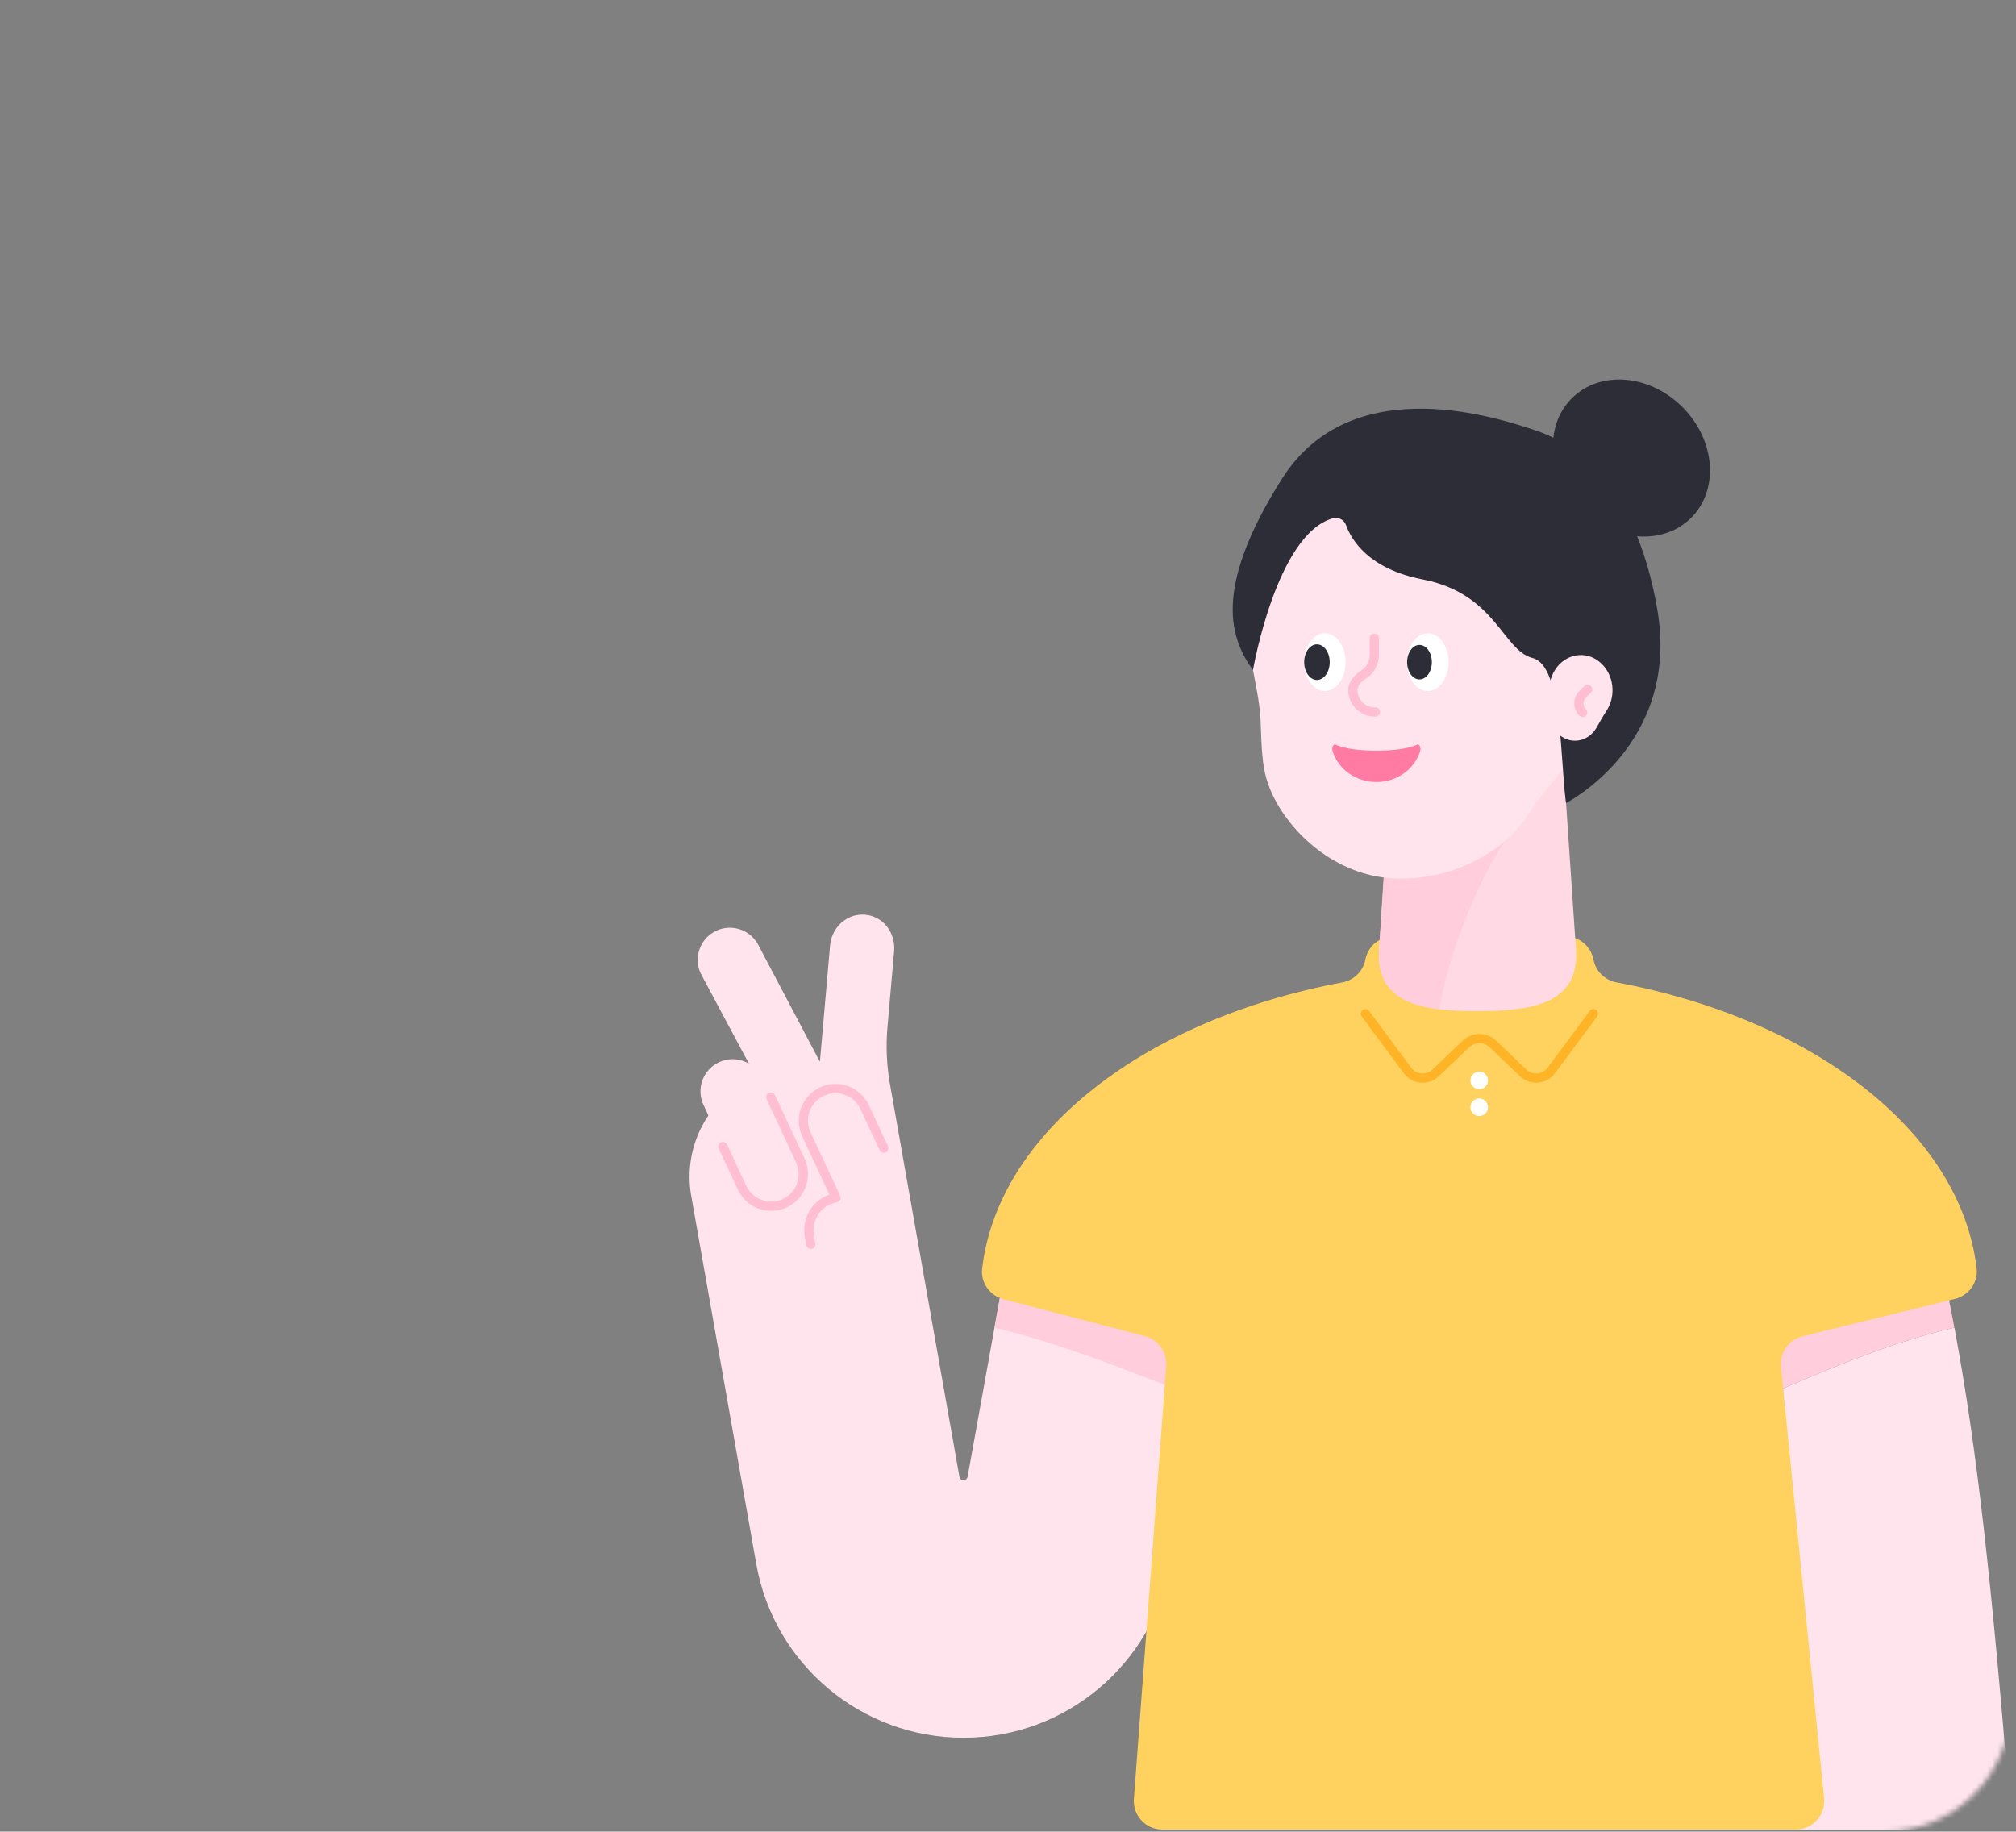 <svg width="383" height="348" viewBox="0 0 383 348" fill="none" xmlns="http://www.w3.org/2000/svg">
<rect x="0" y="0" width="383" height="348" fill="#808080" stroke="none"/>
<mask id="mask0" mask-type="alpha" maskUnits="userSpaceOnUse" x="0" y="0" width="382" height="348">
<path d="M382 324C382 337.255 371.255 348 358 348L24 348C10.745 348 2.95782e-05 337.255 2.84194e-05 324L2.19259e-06 24C1.03382e-06 10.745 10.745 1.93855e-06 24 7.79773e-07L358 -2.84194e-05C371.255 -2.95782e-05 382 10.745 382 24L382 324Z" fill="#FFB428"/>
</mask>
<g mask="url(#mask0)">
<path d="M330.099 257.386C329.977 256.771 329.856 256.161 329.732 255.551C329.856 256.163 329.977 256.771 330.099 257.386Z" fill="#FFE4EE"/>
<path d="M370.027 245.761C370.454 247.842 370.865 249.935 371.262 252.053C370.863 249.935 370.451 247.839 370.027 245.761Z" fill="#FFE4EE"/>
<path d="M371.297 252.234C358.439 255.21 345.251 260.954 331.897 266.775C331.875 266.657 331.852 266.542 331.83 266.425C336.102 289.413 327.459 315.354 330.322 347.606H382.123C382.052 346.765 382.001 345.923 381.986 345.078C378.449 301.31 375.619 275.271 371.297 252.234Z" fill="#FFE4EE"/>
<path d="M368.643 239.271C369.087 241.274 369.518 243.282 369.932 245.3C369.516 243.282 369.087 241.276 368.643 239.271Z" fill="#FFE4EE"/>
<path d="M368.59 239.028C367.864 235.77 367.103 232.514 366.29 229.216L324.246 229.931C325.599 235.89 326.926 241.943 328.223 248.156C328.166 247.875 328.106 247.589 328.048 247.309L368.59 239.028Z" fill="#FFE4EE"/>
<path d="M329.18 252.803C329.06 252.221 328.943 251.64 328.823 251.06C328.943 251.638 329.062 252.219 329.18 252.803Z" fill="#FFE4EE"/>
<path d="M330.997 262.004C330.888 261.438 330.779 260.879 330.668 260.316C330.779 260.879 330.89 261.436 330.997 262.004Z" fill="#FFE4EE"/>
<path d="M329.731 255.551C329.547 254.632 329.364 253.714 329.178 252.803C329.364 253.714 329.547 254.632 329.731 255.551Z" fill="#FFCDDC"/>
<path d="M368.588 239.029C368.605 239.11 368.623 239.191 368.64 239.27C368.623 239.191 368.608 239.11 368.588 239.029Z" fill="#FFCDDC"/>
<path d="M328.822 251.061C328.624 250.09 328.423 249.121 328.221 248.159C328.423 249.121 328.624 250.088 328.822 251.061Z" fill="#FFCDDC"/>
<path d="M331.83 266.425C331.555 264.94 331.275 263.465 330.996 262.004C331.277 263.465 331.555 264.94 331.83 266.425Z" fill="#FFCDDC"/>
<path d="M369.931 245.3C369.963 245.453 369.995 245.605 370.027 245.759C369.995 245.607 369.963 245.453 369.931 245.3Z" fill="#FFCDDC"/>
<path d="M330.67 260.317C330.481 259.338 330.291 258.359 330.099 257.388C330.291 258.356 330.481 259.336 330.67 260.317Z" fill="#FFCDDC"/>
<path d="M371.299 252.233C371.289 252.173 371.276 252.113 371.263 252.051C371.276 252.113 371.287 252.175 371.299 252.233C371.297 252.235 371.299 252.235 371.299 252.233Z" fill="#FFCDDC"/>
<path d="M371.297 252.234C371.286 252.175 371.276 252.113 371.263 252.053C370.864 249.934 370.452 247.839 370.027 245.761C369.995 245.607 369.963 245.456 369.931 245.302C369.515 243.284 369.087 241.278 368.643 239.272C368.626 239.191 368.606 239.11 368.589 239.031L328.048 247.312C328.108 247.594 328.165 247.877 328.223 248.159C328.423 249.121 328.624 250.09 328.825 251.061C328.944 251.641 329.063 252.221 329.181 252.804C329.366 253.715 329.55 254.633 329.733 255.552C329.855 256.162 329.979 256.773 330.1 257.387C330.292 258.358 330.482 259.337 330.672 260.317C330.781 260.88 330.892 261.437 331.001 262.004C331.28 263.466 331.558 264.94 331.835 266.425C331.856 266.543 331.88 266.658 331.901 266.775C345.251 260.955 358.44 255.211 371.297 252.234Z" fill="#FFCDDC"/>
<path d="M222.408 297.154L231.08 248.144L191.155 239.946L183.823 280.575C183.668 281.441 182.424 281.439 182.27 280.573L169.069 205.927C168.444 202.383 168.286 198.771 168.6 195.184L169.867 180.701C170.117 177.838 168.502 175.009 165.779 174.093C161.779 172.747 158.043 175.734 157.703 179.596L155.766 201.735L144.193 179.788C142.766 176.733 139.134 175.412 136.077 176.837C133.019 178.262 131.696 181.898 133.124 184.958L143.553 204.476C134.899 208.225 129.609 217.532 131.321 227.23L143.677 297.145C147.052 316.243 163.648 330.166 183.043 330.166C202.433 330.166 219.029 316.25 222.408 297.154Z" fill="#FFE4EE"/>
<path d="M140.978 225.649L133.646 209.928C132.221 206.871 133.544 203.237 136.599 201.812C139.657 200.387 143.29 201.709 144.716 204.765L152.047 220.486C153.472 223.543 152.149 227.177 149.094 228.602C146.036 230.027 142.403 228.706 140.978 225.649Z" fill="#FFE4EE"/>
<path d="M146.428 208.44L152.046 220.489C153.472 223.546 152.149 227.18 149.093 228.605C146.036 230.03 142.402 228.707 140.977 225.652L137.337 217.847" stroke="#FFBED2" stroke-width="1.759" stroke-miterlimit="10" stroke-linecap="round" stroke-linejoin="round"/>
<path d="M167.908 218.153L164.268 210.349C162.843 207.291 159.209 205.968 156.152 207.396C153.094 208.821 151.771 212.454 153.199 215.512L158.817 227.561C155.422 228.16 153.156 231.397 153.754 234.79L154.037 236.403" stroke="#FFBED2" stroke-width="1.759" stroke-miterlimit="10" stroke-linecap="round" stroke-linejoin="round"/>
<path d="M227.954 265.814L231.079 248.143L191.155 239.946L188.936 252.234C201.712 255.359 214.755 260.474 227.954 265.814Z" fill="#FFCDDC"/>
<path d="M217.527 253.871C220.056 254.532 221.752 256.907 221.558 259.514L215.417 341.786C215.182 344.927 217.668 347.607 220.82 347.607H341.151C344.356 347.607 346.859 344.839 346.541 341.652L338.348 259.694C338.079 257.01 339.826 254.537 342.446 253.894L371.408 246.785C374.029 246.143 375.838 243.661 375.522 240.984C372.477 215.06 344.499 193.636 307.128 186.655C304.915 186.241 303.159 184.553 302.737 182.342C302.378 180.465 301.073 178.869 299.261 178.261C287.116 174.173 274.98 174.177 262.857 178.261C261.045 178.871 259.74 180.465 259.381 182.342C258.961 184.555 257.205 186.243 254.99 186.657C217.587 193.644 189.594 215.1 186.589 241.052C186.282 243.7 188.047 246.16 190.626 246.834L217.527 253.871Z" fill="#FFD25F"/>
<path d="M302.718 192.599L294.721 203.386C293.439 205.117 290.931 205.332 289.374 203.845L283.619 198.357C282.186 196.99 279.933 196.99 278.499 198.357L272.744 203.845C271.187 205.33 268.678 205.115 267.397 203.386L259.4 192.599" stroke="#FFB428" stroke-width="1.759" stroke-miterlimit="10" stroke-linecap="round" stroke-linejoin="round"/>
<path d="M281.021 206.941C281.943 206.941 282.69 206.194 282.69 205.272C282.69 204.351 281.943 203.604 281.021 203.604C280.1 203.604 279.353 204.351 279.353 205.272C279.353 206.194 280.1 206.941 281.021 206.941Z" fill="white"/>
<path d="M281.021 212.037C281.943 212.037 282.69 211.29 282.69 210.369C282.69 209.447 281.943 208.7 281.021 208.7C280.1 208.7 279.353 209.447 279.353 210.369C279.353 211.29 280.1 212.037 281.021 212.037Z" fill="white"/>
<path d="M296.483 137.211H264.92L262.078 179.293C260.782 190.431 269.49 192.116 280.702 192.116C291.915 192.116 300.622 190.431 299.327 179.293L296.483 137.211Z" fill="#FFDAE4"/>
<path d="M289.271 156.035C283.303 160.771 275.242 179.94 273.482 191.756C266.942 190.958 262.332 188.577 261.973 182.208C261.99 181.009 262.018 180.03 262.058 179.507C262.067 179.434 262.069 179.366 262.078 179.294L263.475 156.967L289.271 156.035Z" fill="#FFCDDC"/>
<path d="M236.975 117.997C236.975 97.375 254.189 80.775 275.033 81.782C293.519 82.676 308.657 97.902 309.46 116.392C309.827 124.886 307.26 132.753 302.694 139.094C298.65 144.71 294.123 148.802 290.412 154.642C284.477 163.986 271.229 168.688 260.712 166.345C250.195 164.003 242.41 154.954 240.474 147.49C239.61 144.164 239.64 139.912 239.48 136.786C239.192 131.191 237.387 125.974 237.039 120.075C236.994 119.386 236.975 118.692 236.975 117.997Z" fill="#FFE4EE"/>
<path d="M297.514 152.575C297.514 152.575 319.166 141.55 314.894 116.042C310.623 90.535 297.477 83.615 291.633 81.738C285.789 79.86 257.023 69.633 243.539 90.985C230.054 112.336 233.967 121.596 238.042 127.325C238.042 127.325 242.457 101.617 253.157 98.487C254.218 98.175 255.348 98.726 255.722 99.767C256.716 102.526 259.968 108.092 270.282 110.09C284.215 112.786 285.452 123.574 291.183 125.034C296.916 126.493 296.376 144.584 297.514 152.575Z" fill="#2D2D37"/>
<path d="M294.324 131.131C294.324 127.333 297.176 124.278 300.633 124.464C303.697 124.628 306.206 127.432 306.34 130.837C306.402 132.401 305.976 133.85 305.218 135.017C304.548 136.051 303.947 137.135 303.332 138.211C302.348 139.93 300.516 140.993 298.489 140.673C296.53 140.361 294.908 138.704 294.458 136.564C294.328 135.947 294.298 135.347 294.349 134.773C294.447 133.692 294.394 132.601 294.337 131.515C294.328 131.385 294.324 131.259 294.324 131.131Z" fill="#FFE4EE"/>
<path d="M321.294 98.374C326.642 93.026 325.898 83.611 319.632 77.346C313.366 71.079 303.951 70.335 298.603 75.683C293.256 81.031 294 90.445 300.266 96.711C306.532 102.977 315.947 103.721 321.294 98.374Z" fill="#2D2D37"/>
<path d="M251.706 131.294C253.882 131.294 255.645 128.837 255.645 125.806C255.645 122.775 253.882 120.318 251.706 120.318C249.531 120.318 247.768 122.775 247.768 125.806C247.768 128.837 249.531 131.294 251.706 131.294Z" fill="white"/>
<path d="M271.262 131.294C273.437 131.294 275.201 128.837 275.201 125.806C275.201 122.775 273.437 120.318 271.262 120.318C269.087 120.318 267.323 122.775 267.323 125.806C267.323 128.837 269.087 131.294 271.262 131.294Z" fill="white"/>
<path d="M250.194 129.188C251.535 129.188 252.622 127.674 252.622 125.806C252.622 123.938 251.535 122.424 250.194 122.424C248.853 122.424 247.766 123.938 247.766 125.806C247.766 127.674 248.853 129.188 250.194 129.188Z" fill="#2D2D37"/>
<path d="M269.675 129.083C270.973 129.083 272.026 127.616 272.026 125.807C272.026 123.999 270.973 122.532 269.675 122.532C268.376 122.532 267.323 123.999 267.323 125.807C267.323 127.616 268.376 129.083 269.675 129.083Z" fill="#2D2D37"/>
<path d="M269.219 141.478C266.195 143.008 256.773 143.008 253.75 141.478C253.323 141.263 252.952 142.057 253.167 142.742C254.236 146.117 257.556 148.579 261.482 148.579C265.41 148.579 268.728 146.119 269.799 142.742C270.017 142.057 269.645 141.263 269.219 141.478Z" fill="#FF7BA4"/>
<path d="M301.613 130.981L300.676 131.918C299.725 132.87 299.725 134.41 300.676 135.362" stroke="#FFBED2" stroke-width="1.759" stroke-miterlimit="10" stroke-linecap="round" stroke-linejoin="round"/>
<path d="M261.303 135.28C258.992 135.338 257.074 133.512 257.018 131.201C256.984 129.814 258.134 128.743 259.257 127.992C260.441 127.198 261.098 125.818 261.098 124.39V121.267" stroke="#FFBED2" stroke-width="1.759" stroke-miterlimit="10" stroke-linecap="round" stroke-linejoin="round"/>
</g>
</svg>
